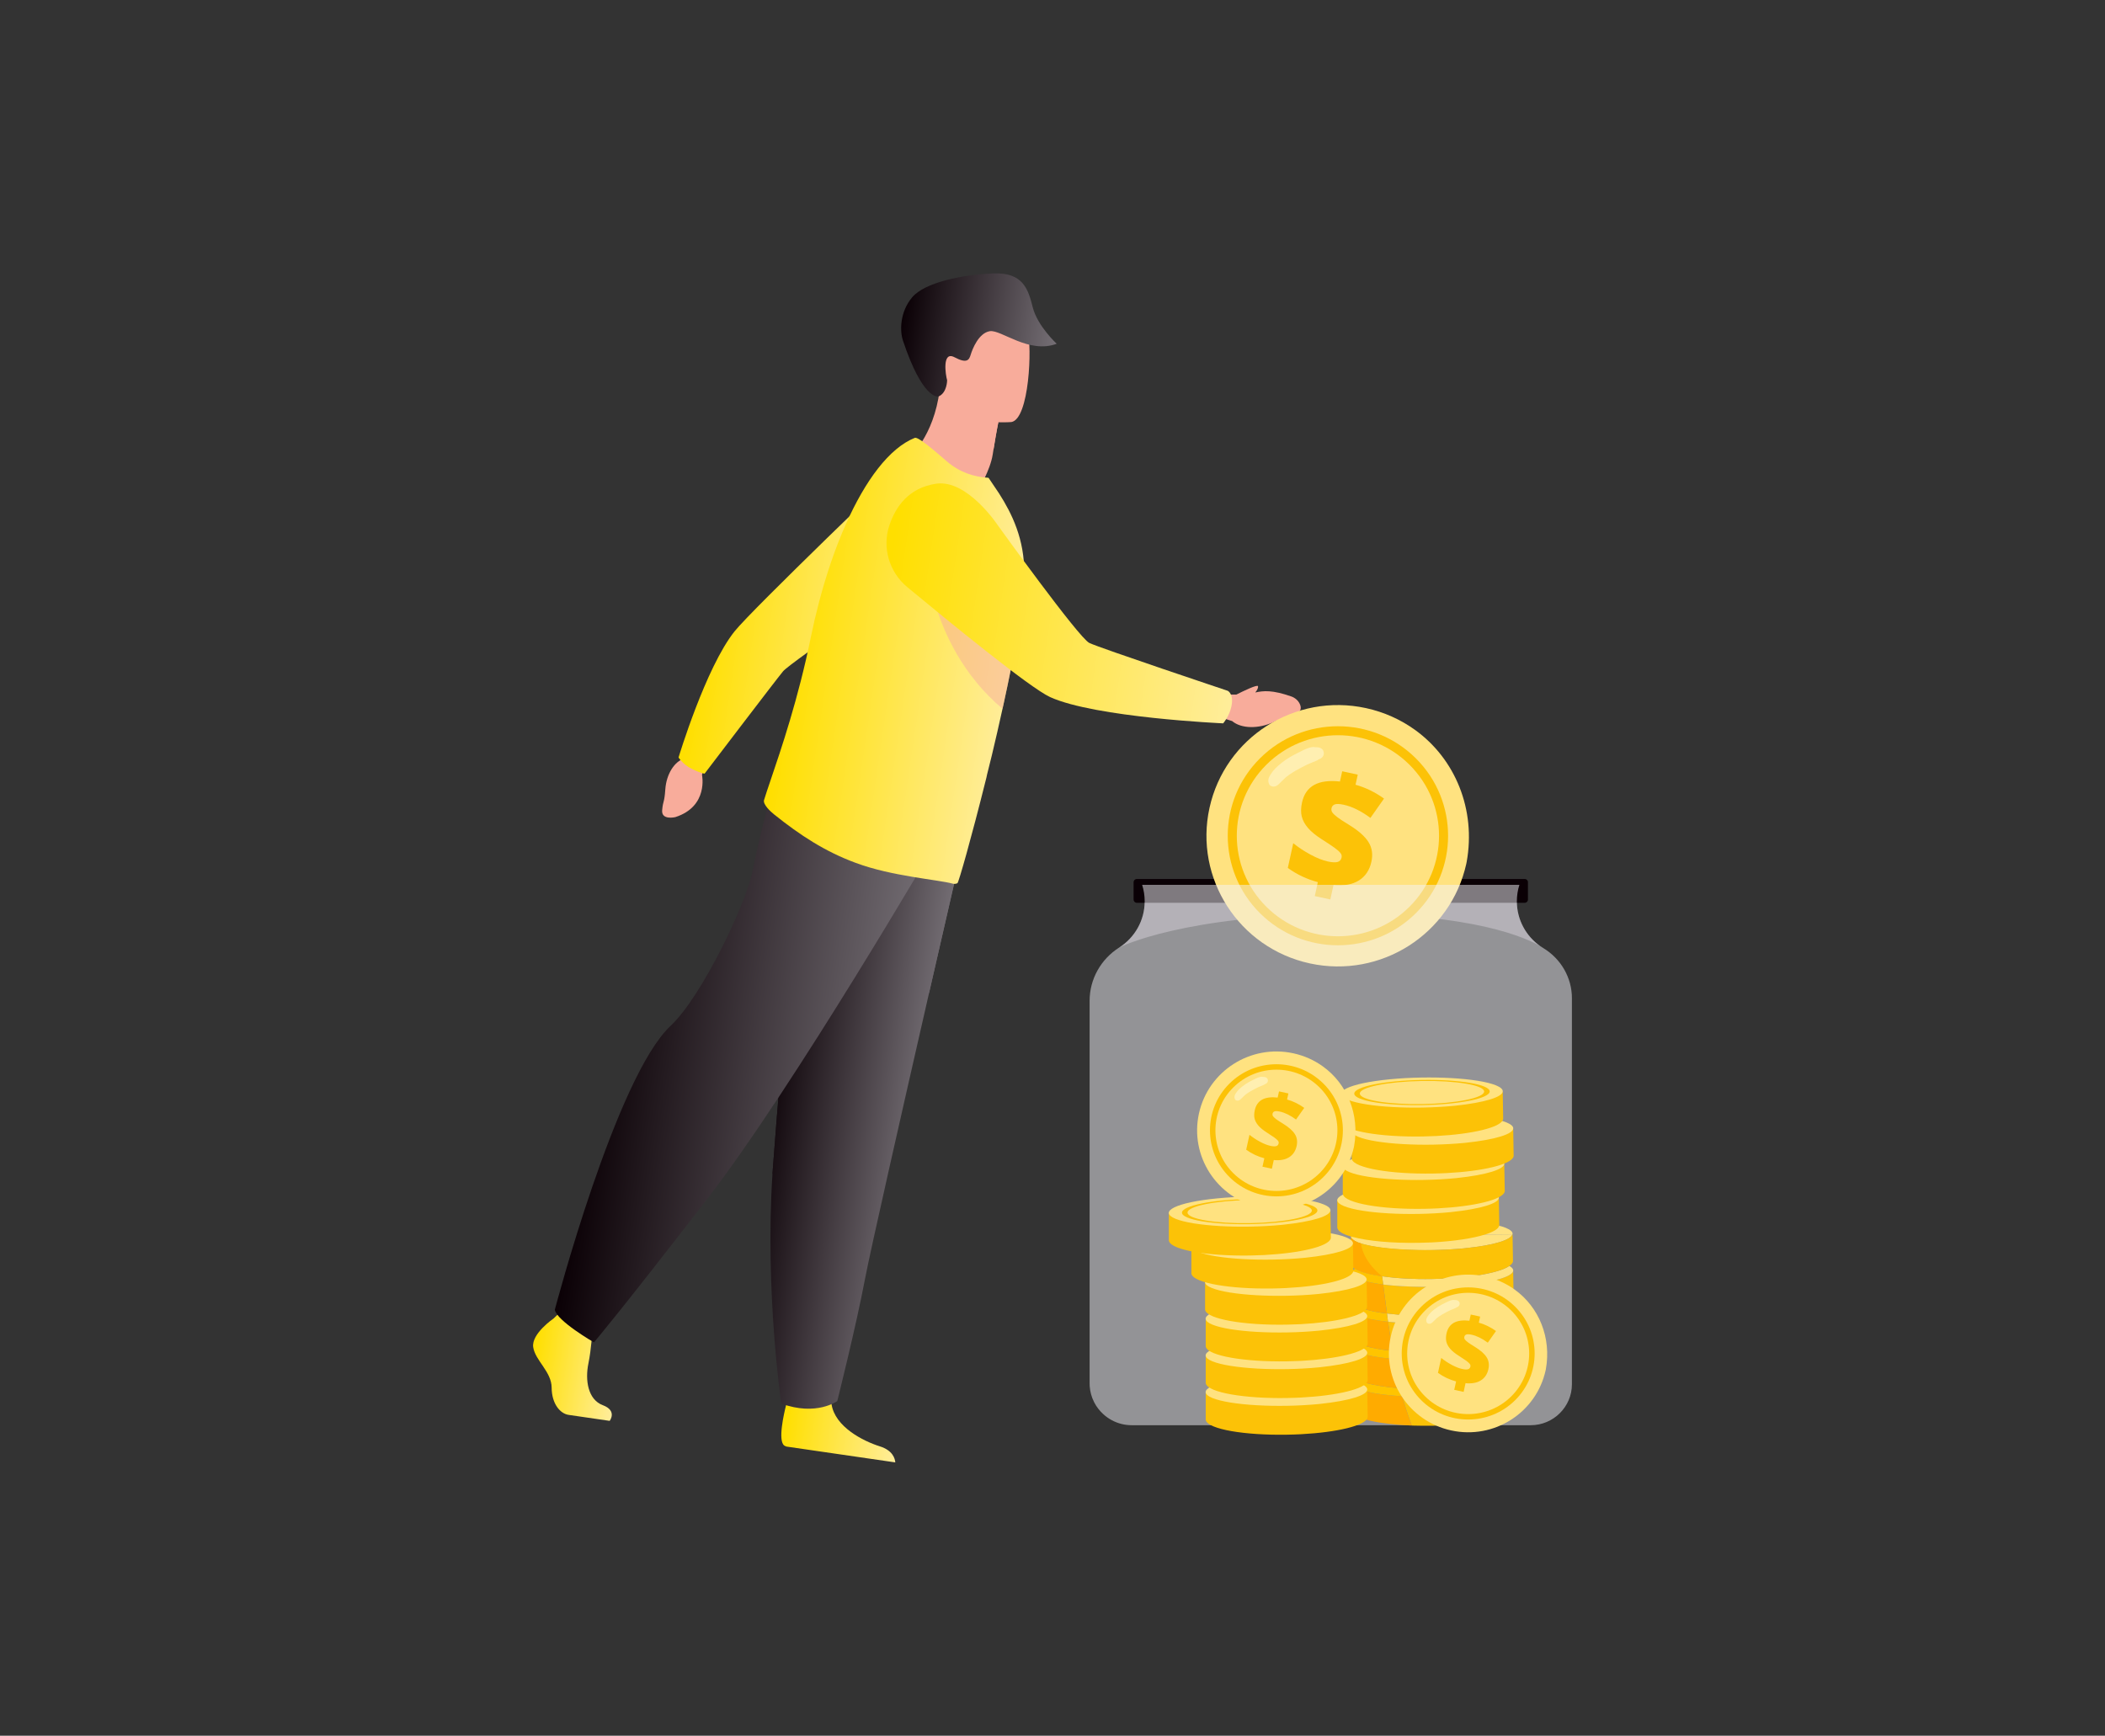 <svg width="154" height="127" viewBox="0 0 154 127" fill="none" xmlns="http://www.w3.org/2000/svg">
<rect x="0" y="0" width="154" height="127" fill="#333333" stroke="none"/>
<path d="M90.455 50.818C90.931 50.578 92.008 50.054 92.037 50.21C92.058 50.322 91.979 50.496 91.834 50.667C92.459 50.534 93.081 50.477 94.463 50.955C94.74 51.051 94.974 51.25 95.095 51.515C95.207 51.761 95.22 52.049 94.823 52.221C94.032 52.564 94.282 52.325 93.177 52.832C92.073 53.339 90.814 53.326 90.144 52.76L89.178 52.452L89.293 50.816C89.293 50.816 89.867 50.831 90.454 50.819L90.455 50.818Z" fill="#F8AC9B"/>
<path d="M66.513 33.468C66.513 33.468 68.441 36.56 71.583 35.84C71.583 35.84 72.448 34.396 72.624 33.264C72.645 33.125 72.667 32.99 72.688 32.862C72.892 31.588 73.04 30.878 73.04 30.878C73.04 30.878 73.04 30.878 73.038 30.877C72.911 30.801 68.767 28.361 68.749 28.511C68.317 31.974 66.513 33.468 66.513 33.468Z" fill="#F8AC9B"/>
<path d="M69.071 29.399C69.381 30.244 70.614 31.988 72.689 32.862C72.892 31.588 73.041 30.879 73.041 30.879C73.041 30.879 73.04 30.879 73.038 30.878C72.921 30.827 68.979 29.149 69.071 29.399V29.399Z" fill="#F8AC9B"/>
<path d="M73.983 30.88C73.983 30.88 68.856 31.318 68.631 28.139C68.406 24.96 67.593 22.875 70.857 22.462C74.121 22.048 74.844 23.216 75.178 24.26C75.513 25.302 75.311 30.685 73.983 30.881V30.88Z" fill="#F8AC9B"/>
<path d="M68.677 29.003C68.603 29.036 67.488 29.207 66.057 24.912C65.832 24.238 65.816 22.848 66.732 21.755C67.648 20.662 70.408 20.099 72.646 20.005C74.884 19.911 75.227 21.205 75.56 22.504C75.909 23.867 77.308 25.151 77.308 25.151C75.277 25.921 73.234 24.101 72.415 24.232C71.595 24.363 71.138 25.551 71.021 25.936C70.904 26.321 70.766 26.635 69.832 26.14C68.899 25.645 69.183 27.463 69.291 27.819C69.291 27.819 69.294 28.724 68.677 29.002L68.677 29.003Z" fill="url(#paint0_linear_211_864)"/>
<path d="M44.603 103.961L41.601 103.524C40.972 103.432 40.365 102.704 40.358 101.532C40.352 100.359 39.151 99.545 39.009 98.566C38.867 97.586 40.496 96.473 40.496 96.473L40.781 96.202L41.077 95.919L43.373 96.82C43.373 96.82 43.348 97.392 43.279 98.114C43.229 98.636 43.155 99.236 43.048 99.757C42.793 100.999 43.018 102.408 44.1 102.814C45.184 103.221 44.602 103.961 44.602 103.961H44.603Z" fill="url(#paint1_linear_211_864)"/>
<path d="M65.499 107L57.543 105.843C57.469 105.817 57.413 105.792 57.381 105.77C56.889 105.428 57.352 103.43 57.508 102.815C57.537 102.701 57.557 102.634 57.557 102.634C57.557 102.634 60.682 100.817 60.816 102.576C60.821 102.631 60.827 102.685 60.834 102.739V102.739C61.085 104.404 63.15 105.444 64.374 105.828C65.309 106.122 65.476 106.713 65.499 107H65.499Z" fill="url(#paint2_linear_211_864)"/>
<path d="M70.608 61.15C70.608 61.15 69.408 66.359 67.976 72.622C66.031 81.129 63.659 91.582 63.284 93.573C62.632 97.031 61.254 102.511 61.254 102.511C61.254 102.511 59.731 103.64 57.154 102.696C57.154 102.696 55.954 94.41 56.514 85.91C56.523 85.771 56.533 85.631 56.543 85.491C57.172 76.846 58.844 58.693 58.844 58.693L70.608 61.15Z" fill="url(#paint3_linear_211_864)"/>
<path d="M70.608 61.15C70.608 61.15 69.408 66.359 67.976 72.622L56.513 85.91C56.523 85.771 56.533 85.631 56.543 85.491C57.172 76.846 58.844 58.693 58.844 58.693L70.608 61.15Z" fill="url(#paint4_linear_211_864)"/>
<path d="M68.576 61.494C68.576 61.494 58.108 79.468 51.752 87.706C45.396 95.944 43.454 98.218 43.454 98.218C43.454 98.218 40.737 96.651 40.59 95.83C40.59 95.83 45.065 78.793 49.058 75.062C51.314 72.953 54.606 66.121 55.08 63.632C55.553 61.144 56.86 56.274 56.86 56.274L68.576 61.494Z" fill="url(#paint5_linear_211_864)"/>
<path d="M51.62 55.485L51.358 56.701C51.358 56.701 51.852 59 49.406 59.787C49.406 59.787 48.371 60.037 48.443 59.275C48.515 58.513 48.598 58.816 48.675 57.739C48.752 56.663 49.321 55.719 50.079 55.483L50.758 54.9L51.62 55.484V55.485Z" fill="#F8AC9B"/>
<path d="M50.597 56.249C51.405 56.643 51.55 56.602 51.55 56.602C51.55 56.602 56.775 49.733 57.294 49.111C57.812 48.488 67.287 42.01 67.287 42.01L66.312 33.75C66.312 33.75 55.026 44.586 53.744 46.19C51.624 48.84 49.642 55.423 49.642 55.423C49.642 55.423 49.963 55.94 50.598 56.249L50.597 56.249Z" fill="url(#paint6_linear_211_864)"/>
<path d="M74.454 46.24C74.184 47.868 73.819 49.689 73.416 51.534C73.391 51.643 73.367 51.752 73.343 51.862C73.091 53.004 72.831 54.149 72.563 55.262C72.455 55.709 72.345 56.149 72.235 56.582L72.219 56.641C72.192 56.804 72.145 56.98 72.103 57.14C71.063 61.306 70.133 64.581 70.044 64.621C69.937 64.671 69.823 64.687 69.705 64.656C68.611 64.355 65.247 64.122 62.611 63.137C60.384 62.32 58.539 61.119 56.624 59.582C56.37 59.378 55.799 58.852 55.898 58.536C56.002 58.188 56.171 57.687 56.385 57.058C57.129 54.87 58.411 51.106 59.321 46.615C59.492 45.779 59.684 44.956 59.894 44.151C60.441 42.052 61.114 40.081 61.881 38.355C63.307 35.148 65.055 32.788 66.924 32.037C67.167 31.944 68.265 32.886 69.272 33.757C70.202 34.56 71.256 34.899 72.321 34.96L73.096 36.112C74.026 37.569 74.965 39.466 74.93 41.964C74.928 42.148 74.921 42.344 74.908 42.551C74.851 43.562 74.687 44.828 74.454 46.239V46.24Z" fill="url(#paint7_linear_211_864)"/>
<g style="mix-blend-mode:multiply" opacity="0.5">
<path d="M74.454 46.24C74.184 47.868 73.818 49.689 73.416 51.534C73.391 51.643 73.367 51.753 73.343 51.862C67.558 46.973 67.644 39.578 67.644 39.578C70.757 40.17 73.141 41.249 74.908 42.552C74.851 43.563 74.687 44.829 74.454 46.24Z" fill="#F8AC9B"/>
</g>
<path d="M90.085 51.702C90.289 50.772 89.823 50.545 89.823 50.545C89.823 50.545 80.476 47.418 79.697 47.044C78.918 46.67 73.001 38.437 73.001 38.437C73.001 38.437 70.767 35.048 68.479 35.392C66.49 35.69 65.529 37.059 65.069 38.428C64.521 40.059 65.05 41.859 66.379 42.961C69.361 45.436 75.342 50.327 76.821 51.002C80.112 52.505 89.486 52.926 89.486 52.926C89.486 52.926 89.925 52.431 90.085 51.702Z" fill="url(#paint8_linear_211_864)"/>
<path d="M112.694 69.233C111.793 68.697 107.887 66.794 97.956 66.875C86.58 66.968 82.023 69.253 81.884 69.325C83.002 68.613 83.744 67.366 83.744 65.947C83.744 65.527 83.679 65.122 83.558 64.741H111.158C111.037 65.122 110.972 65.527 110.972 65.947C110.972 67.307 111.653 68.509 112.695 69.233H112.694Z" fill="#756F75"/>
<path d="M111.782 64.543V65.824C111.782 65.95 111.679 66.054 111.552 66.054H83.164C83.037 66.054 82.933 65.951 82.933 65.824V64.543C82.933 64.418 83.036 64.314 83.164 64.314H111.552C111.679 64.314 111.783 64.417 111.783 64.543H111.782Z" fill="#0A0005"/>
<path d="M107.276 63.19C106.143 68.347 101.017 71.617 95.829 70.491C90.641 69.365 87.353 64.268 88.486 59.111C89.618 53.953 94.745 50.684 99.932 51.81C101.26 52.098 102.463 52.647 103.5 53.389C106.481 55.524 107.991 59.253 107.3 63.066C107.292 63.106 107.284 63.15 107.275 63.19H107.276Z" fill="#FFE280"/>
<path d="M103.58 66.817C106.728 63.687 106.728 58.614 103.58 55.484C100.432 52.355 95.329 52.355 92.181 55.484C89.034 58.614 89.034 63.687 92.181 66.817C95.329 69.946 100.432 69.946 103.58 66.817Z" fill="#FCC207"/>
<path d="M103.112 66.351C106.001 63.479 106.001 58.822 103.112 55.95C100.223 53.077 95.539 53.077 92.65 55.95C89.761 58.822 89.761 63.479 92.65 66.351C95.539 69.223 100.223 69.223 103.112 66.351Z" fill="#FFE280"/>
<path d="M100.121 61.618C99.865 61.201 99.383 60.775 98.677 60.342C98.327 60.131 98.058 59.954 97.867 59.812C97.678 59.671 97.547 59.55 97.479 59.454C97.41 59.357 97.388 59.249 97.414 59.129C97.445 58.99 97.526 58.9 97.661 58.852C97.795 58.808 98.008 58.817 98.302 58.881C98.918 59.014 99.569 59.335 100.259 59.844L101.254 58.43C100.584 57.952 99.888 57.616 99.17 57.418L99.332 56.68L98.195 56.433L98.03 57.181C97.237 57.093 96.609 57.176 96.147 57.429C95.685 57.685 95.387 58.111 95.255 58.713C95.169 59.106 95.163 59.448 95.234 59.74C95.308 60.033 95.463 60.315 95.7 60.59C95.94 60.864 96.273 61.137 96.701 61.409C97.081 61.65 97.38 61.847 97.602 62.006C97.822 62.164 97.973 62.297 98.059 62.403C98.147 62.509 98.176 62.621 98.149 62.742C98.111 62.916 98.012 63.027 97.851 63.07C97.691 63.112 97.454 63.1 97.143 63.033C96.765 62.951 96.343 62.782 95.878 62.531C95.41 62.279 94.989 62 94.613 61.695L94.215 63.505C94.886 63.989 95.62 64.333 96.412 64.544L96.189 65.564L97.326 65.811L97.557 64.758C98.325 64.83 98.944 64.717 99.418 64.419C99.892 64.121 100.196 63.667 100.33 63.055C100.449 62.513 100.38 62.034 100.121 61.619L100.121 61.618Z" fill="#FCC207"/>
<path d="M96.843 55.035C96.799 54.803 96.613 54.696 96.391 54.678C96.342 54.674 96.293 54.675 96.244 54.67C96.376 54.684 96.021 54.655 96.099 54.651C95.979 54.658 95.841 54.691 95.725 54.728C95.52 54.795 95.32 54.903 95.127 54.997C94.807 55.154 94.485 55.317 94.186 55.512C93.876 55.716 93.577 55.95 93.314 56.213C93.169 56.359 93.046 56.518 92.937 56.692C92.794 56.923 92.732 57.138 92.856 57.392C92.91 57.504 93.056 57.554 93.171 57.553C93.407 57.55 93.55 57.383 93.701 57.228C93.815 57.112 93.933 56.998 94.053 56.89C94.059 56.886 94.093 56.856 94.109 56.842C94.127 56.827 94.155 56.806 94.16 56.802C94.225 56.752 94.291 56.703 94.359 56.657C94.495 56.562 94.636 56.476 94.781 56.392C95.061 56.231 95.346 56.081 95.638 55.941C95.65 55.935 95.751 55.889 95.788 55.873C95.879 55.833 95.971 55.8 96.062 55.763C96.138 55.733 96.213 55.699 96.288 55.667C96.351 55.649 96.405 55.617 96.451 55.574C96.488 55.56 96.538 55.534 96.549 55.529C96.755 55.454 96.883 55.253 96.842 55.035L96.843 55.035Z" fill="#FFEFB1"/>
<path opacity="0.5" d="M115 73.047V101.284C115 102.931 113.645 104.279 111.988 104.279H82.793C82.54 104.279 82.294 104.248 82.058 104.19C81.552 104.065 81.094 103.816 80.721 103.476C80.453 103.234 80.229 102.945 80.061 102.625C80.052 102.607 80.043 102.59 80.035 102.572C79.86 102.223 79.751 101.837 79.722 101.429C79.717 101.359 79.715 101.289 79.715 101.218V73.227C79.715 71.643 80.538 70.179 81.881 69.326C81.881 69.326 81.882 69.326 81.884 69.324C83.002 68.613 83.744 67.365 83.744 65.947C83.744 65.526 83.679 65.121 83.558 64.74H111.158C111.037 65.122 110.972 65.526 110.972 65.947C110.972 67.307 111.653 68.509 112.695 69.233C112.695 69.233 112.695 69.233 112.696 69.233C112.766 69.281 112.837 69.327 112.909 69.371C114.202 70.154 115.001 71.54 115.001 73.046L115 73.047Z" fill="#F5F5FA"/>
<path d="M110.702 101.049C110.611 101.454 109.333 101.852 107.227 102.064C107.201 102.07 107.182 102.07 107.156 102.07C105.645 102.218 104.01 102.243 102.59 102.16C102.751 102.757 102.939 103.348 103.152 103.932C103.197 104.054 103.242 104.183 103.287 104.305C103.778 104.318 104.295 104.324 104.831 104.318C105.173 104.311 105.509 104.299 105.838 104.285C108.506 104.144 110.546 103.646 110.721 103.078C110.727 103.059 110.734 103.04 110.734 103.021L110.702 101.049V101.049Z" fill="#FCC207"/>
<path d="M110.45 100.696C110.25 100.831 109.959 100.953 109.584 101.062C108.699 101.325 107.369 101.518 105.838 101.601C105.509 101.614 105.173 101.627 104.83 101.633C103.978 101.646 103.17 101.627 102.441 101.575C102.486 101.774 102.538 101.967 102.589 102.16C104.01 102.243 105.644 102.218 107.155 102.07C107.181 102.07 107.2 102.07 107.226 102.064C109.332 101.852 110.611 101.453 110.701 101.049C110.708 101.036 110.708 101.017 110.708 101.004C110.701 100.895 110.624 100.792 110.449 100.695L110.45 100.696Z" fill="#FFE280"/>
<path d="M110.702 98.365C110.611 98.776 109.333 99.168 107.227 99.38C107.201 99.386 107.182 99.386 107.156 99.386C105.418 99.559 103.519 99.559 101.976 99.431C102.021 99.675 102.066 99.926 102.118 100.17C102.183 100.491 102.259 100.811 102.331 101.127C102.366 101.28 102.402 101.428 102.441 101.576C103.17 101.627 103.978 101.647 104.831 101.634C105.173 101.627 105.509 101.615 105.838 101.602C107.369 101.518 108.699 101.325 109.584 101.062C109.959 100.953 110.249 100.831 110.45 100.696C110.598 100.6 110.695 100.497 110.721 100.395C110.728 100.375 110.734 100.356 110.734 100.337L110.702 98.365V98.365Z" fill="#FCC207"/>
<path d="M110.45 98.011C110.25 98.147 109.959 98.269 109.584 98.377C108.699 98.641 107.369 98.833 105.838 98.917C105.509 98.93 105.173 98.942 104.83 98.949C103.752 98.968 102.738 98.923 101.866 98.84C101.905 99.039 101.937 99.232 101.975 99.431C103.519 99.559 105.418 99.559 107.155 99.386C107.181 99.386 107.2 99.386 107.226 99.379C109.332 99.167 110.611 98.776 110.701 98.365C110.708 98.351 110.708 98.332 110.708 98.319C110.701 98.21 110.624 98.107 110.449 98.011L110.45 98.011Z" fill="#FFE280"/>
<path d="M110.702 95.681C110.611 96.091 109.333 96.484 107.227 96.695C107.201 96.702 107.182 96.702 107.156 96.702C105.257 96.888 103.158 96.875 101.55 96.709C101.589 96.985 101.847 98.712 101.866 98.841C102.738 98.924 103.752 98.969 104.831 98.95C105.173 98.943 105.509 98.93 105.839 98.917C107.369 98.834 108.7 98.641 109.585 98.378C109.959 98.269 110.25 98.147 110.45 98.012C110.599 97.916 110.696 97.813 110.721 97.71C110.728 97.691 110.735 97.672 110.735 97.653L110.702 95.681L110.702 95.681Z" fill="#FCC207"/>
<path d="M110.45 95.328C110.25 95.462 109.959 95.584 109.584 95.694C108.699 95.957 107.369 96.15 105.838 96.233C105.509 96.246 105.173 96.258 104.831 96.265C103.584 96.284 102.428 96.226 101.472 96.104C101.491 96.304 101.517 96.509 101.549 96.708C103.157 96.875 105.257 96.888 107.155 96.701C107.181 96.701 107.2 96.701 107.227 96.695C109.332 96.483 110.611 96.091 110.701 95.68C110.708 95.667 110.708 95.648 110.708 95.635C110.701 95.526 110.624 95.423 110.449 95.327L110.45 95.328Z" fill="#FFE280"/>
<path d="M110.702 92.997C110.611 93.408 109.333 93.8 107.227 94.012C107.201 94.018 107.181 94.018 107.156 94.018C105.115 94.217 102.848 94.191 101.194 93.986C101.233 94.288 101.453 95.99 101.472 96.105C102.428 96.227 103.584 96.285 104.83 96.266C105.173 96.259 105.509 96.246 105.838 96.234C107.369 96.15 108.699 95.957 109.584 95.694C109.959 95.585 110.249 95.463 110.45 95.328C110.598 95.232 110.695 95.129 110.721 95.026C110.727 95.007 110.734 94.988 110.734 94.969L110.702 92.997V92.997Z" fill="#FCC207"/>
<path d="M110.424 92.624C110.23 92.765 109.926 92.894 109.533 93.009C108.654 93.272 107.323 93.465 105.793 93.549C105.464 93.562 105.128 93.574 104.786 93.581C103.397 93.606 102.124 93.53 101.117 93.382C101.143 93.581 101.168 93.78 101.194 93.986C102.848 94.191 105.114 94.216 107.156 94.018C107.182 94.018 107.201 94.018 107.227 94.011C109.333 93.799 110.611 93.408 110.702 92.996C110.708 92.983 110.708 92.964 110.708 92.951C110.702 92.842 110.611 92.733 110.424 92.624V92.624Z" fill="#FFE280"/>
<path d="M98.837 90.422V90.467C98.837 90.452 98.843 90.437 98.846 90.422H98.837Z" fill="#FCC207"/>
<path d="M108.635 90.332L110.644 90.312C110.647 90.298 110.66 90.284 110.66 90.269C110.658 90.124 110.5 89.978 110.166 89.841C108.861 89.306 105.376 89.108 102.384 89.399C100.236 89.608 98.932 90.013 98.846 90.422L108.635 90.332L108.635 90.332Z" fill="#FFE280"/>
<path d="M98.837 90.483V90.465C98.837 90.471 98.837 90.477 98.837 90.483Z" fill="#FFE280"/>
<path d="M99.328 90.895C100.633 91.43 104.118 91.628 107.11 91.337C107.133 91.335 107.158 91.332 107.181 91.33C109.29 91.119 110.562 90.718 110.644 90.313L98.846 90.422C98.843 90.436 98.837 90.451 98.837 90.465V90.483C98.85 90.623 99.007 90.763 99.328 90.895Z" fill="#FFE280"/>
<path d="M102.59 102.16C101.201 102.077 100.019 101.897 99.373 101.633C99.037 101.492 98.882 101.351 98.882 101.203V103.219C98.882 103.238 98.888 103.258 98.901 103.277C99.069 103.804 100.877 104.208 103.287 104.304C103.242 104.182 103.196 104.054 103.151 103.932C102.938 103.347 102.751 102.757 102.589 102.16H102.59Z" fill="#FFAB00"/>
<path d="M98.882 101.158V101.204C98.882 101.191 98.882 101.171 98.889 101.158H98.882Z" fill="#FFAB00"/>
<path d="M102.441 101.576C101.362 101.492 100.445 101.345 99.819 101.152C99.534 101.068 99.309 100.972 99.154 100.863C98.999 100.959 98.908 101.062 98.889 101.158C98.882 101.171 98.882 101.19 98.882 101.203C98.882 101.351 99.037 101.492 99.373 101.633C100.019 101.896 101.201 102.076 102.59 102.16C102.539 101.967 102.487 101.775 102.442 101.576H102.441Z" fill="#FFC400"/>
<path d="M98.882 98.474V98.52C98.882 98.507 98.882 98.487 98.889 98.474H98.882Z" fill="#FFAB00"/>
<path d="M102.331 101.126C102.259 100.81 102.183 100.49 102.118 100.17C102.067 99.925 102.021 99.675 101.976 99.431C100.853 99.335 99.922 99.174 99.373 98.949C99.037 98.808 98.882 98.667 98.882 98.519V100.536C98.882 100.555 98.889 100.574 98.902 100.593C98.934 100.69 99.018 100.786 99.154 100.863C99.309 100.972 99.534 101.068 99.819 101.152C100.446 101.344 101.362 101.492 102.441 101.575C102.402 101.428 102.366 101.28 102.331 101.126Z" fill="#FFAB00"/>
<path d="M101.866 98.84C101.04 98.757 100.335 98.628 99.819 98.468C99.534 98.384 99.309 98.288 99.154 98.179C98.999 98.275 98.908 98.378 98.889 98.474C98.882 98.487 98.882 98.506 98.882 98.519C98.882 98.667 99.037 98.808 99.373 98.95C99.922 99.174 100.853 99.335 101.976 99.431C101.938 99.232 101.905 99.039 101.867 98.84H101.866Z" fill="#FFC400"/>
<path d="M98.882 95.79V95.837C98.882 95.823 98.882 95.803 98.889 95.79H98.882Z" fill="#FFAB00"/>
<path d="M101.808 98.448C101.757 98.147 101.589 96.984 101.55 96.708C100.619 96.612 99.851 96.457 99.373 96.265C99.037 96.124 98.882 95.982 98.882 95.835V97.851C98.882 97.87 98.888 97.89 98.901 97.909C98.933 98.005 99.017 98.102 99.153 98.179C99.308 98.288 99.534 98.384 99.818 98.467C100.335 98.628 101.039 98.756 101.866 98.84C101.847 98.711 101.827 98.583 101.808 98.448H101.808Z" fill="#FFAB00"/>
<path d="M101.472 96.105C100.814 96.028 100.252 95.918 99.819 95.784C99.534 95.7 99.309 95.604 99.154 95.495C98.999 95.591 98.908 95.694 98.889 95.79C98.882 95.803 98.882 95.822 98.882 95.835C98.882 95.983 99.037 96.124 99.373 96.266C99.851 96.458 100.62 96.613 101.55 96.709C101.518 96.51 101.492 96.304 101.473 96.105L101.472 96.105Z" fill="#FFC400"/>
<path d="M98.882 93.106V93.152C98.882 93.139 98.882 93.119 98.889 93.106H98.882Z" fill="#FFAB00"/>
<path d="M101.42 95.764C101.388 95.475 101.233 94.287 101.194 93.985C100.425 93.889 99.786 93.748 99.373 93.581C99.037 93.44 98.882 93.298 98.882 93.15V95.167C98.882 95.186 98.888 95.206 98.901 95.225C98.933 95.321 99.017 95.418 99.153 95.494C99.308 95.603 99.534 95.7 99.818 95.783C100.251 95.918 100.813 96.027 101.472 96.104C101.453 95.988 101.44 95.879 101.42 95.763V95.764Z" fill="#FFAB00"/>
<path d="M101.117 93.382C100.587 93.305 100.135 93.215 99.773 93.099C99.502 93.016 99.282 92.926 99.127 92.83C98.986 92.919 98.908 93.016 98.888 93.106C98.882 93.119 98.882 93.138 98.882 93.151C98.882 93.299 99.037 93.44 99.373 93.581C99.786 93.748 100.425 93.889 101.194 93.986C101.168 93.781 101.143 93.581 101.117 93.382V93.382Z" fill="#FFC400"/>
<path d="M110.689 92.29C110.689 92.303 110.683 92.329 110.676 92.342C110.644 92.438 110.557 92.531 110.424 92.624C110.227 92.761 109.927 92.894 109.533 93.009C108.654 93.272 107.323 93.465 105.793 93.549C105.464 93.562 105.128 93.574 104.786 93.581C103.397 93.606 102.124 93.53 101.117 93.382C100.587 93.305 100.135 93.215 99.773 93.099C99.502 93.016 99.282 92.926 99.127 92.83C98.979 92.74 98.889 92.643 98.856 92.541C98.843 92.522 98.837 92.502 98.837 92.49V90.486C98.85 90.621 99.005 90.762 99.328 90.897C99.399 90.929 99.484 90.953 99.573 90.98C101.035 91.423 104.289 91.609 107.111 91.34C107.137 91.333 107.156 91.333 107.182 91.327C109.288 91.121 110.56 90.717 110.644 90.312H110.657L110.689 92.29V92.29Z" fill="#FCC207"/>
<path d="M101.117 93.382C100.587 93.305 100.135 93.215 99.773 93.099C99.502 93.016 99.282 92.926 99.127 92.829C98.979 92.74 98.889 92.643 98.856 92.541C98.843 92.522 98.837 92.502 98.837 92.49V90.486C98.85 90.621 99.005 90.762 99.328 90.897C99.399 90.929 99.483 90.955 99.573 90.98C99.735 92.374 101.117 93.382 101.117 93.382Z" fill="#FFAB00"/>
<path d="M109.688 89.638C109.688 89.651 109.681 89.67 109.675 89.683V89.696C109.61 89.927 109.235 90.145 108.635 90.331C107.75 90.607 106.381 90.819 104.792 90.903C104.462 90.916 104.126 90.928 103.784 90.935C101.814 90.967 100.07 90.8 98.985 90.511C98.933 90.504 98.882 90.492 98.837 90.472C98.275 90.312 97.926 90.113 97.855 89.894C97.848 89.888 97.842 89.875 97.848 89.869C97.835 89.856 97.835 89.85 97.835 89.837V87.775L109.655 87.666L109.687 89.638H109.688Z" fill="#FCC207"/>
<path d="M106.108 88.69C103.117 88.981 99.632 88.783 98.327 88.248C97.022 87.713 98.391 87.043 101.382 86.752C104.374 86.461 107.859 86.659 109.164 87.194C109.498 87.331 109.656 87.477 109.658 87.622C109.662 88.042 108.362 88.452 106.179 88.682C106.156 88.685 106.131 88.687 106.108 88.69H106.108Z" fill="#FFE280"/>
<path d="M110.053 85.179L110.087 87.153C110.087 87.171 110.082 87.192 110.074 87.21C109.909 87.78 107.859 88.273 105.189 88.413C104.861 88.429 104.526 88.441 104.182 88.446C101.038 88.499 98.457 88.04 98.251 87.409C98.243 87.39 98.236 87.37 98.236 87.352V85.29L110.053 85.179Z" fill="#FCC207"/>
<path d="M106.507 86.203C103.515 86.494 100.03 86.296 98.725 85.761C97.421 85.226 98.789 84.556 101.781 84.265C104.772 83.974 108.258 84.172 109.562 84.707C109.896 84.844 110.054 84.99 110.056 85.135C110.06 85.555 108.76 85.965 106.577 86.195C106.554 86.198 106.53 86.201 106.506 86.203H106.507Z" fill="#FFE280"/>
<path d="M110.705 82.598L110.738 84.573C110.738 84.591 110.733 84.611 110.725 84.63C110.56 85.199 108.511 85.693 105.84 85.832C105.513 85.848 105.177 85.86 104.833 85.865C101.689 85.918 99.108 85.46 98.902 84.828C98.894 84.81 98.887 84.79 98.887 84.772V82.709L110.705 82.598Z" fill="#FCC207"/>
<path d="M107.158 83.622C104.166 83.913 100.681 83.715 99.376 83.18C98.072 82.645 99.44 81.975 102.432 81.684C105.424 81.393 108.909 81.591 110.213 82.126C110.547 82.263 110.706 82.409 110.707 82.555C110.712 82.974 109.411 83.384 107.228 83.614C107.205 83.617 107.181 83.62 107.157 83.622H107.158Z" fill="#FFE280"/>
<path d="M109.938 79.885L109.971 81.86C109.971 81.878 109.966 81.899 109.958 81.917C109.793 82.487 107.744 82.98 105.073 83.12C104.746 83.136 104.41 83.147 104.066 83.153C100.922 83.206 98.341 82.747 98.135 82.115C98.127 82.097 98.12 82.077 98.12 82.059V79.996L109.938 79.885Z" fill="#FCC207"/>
<path d="M106.391 80.909C103.399 81.2 99.914 81.002 98.609 80.467C97.305 79.932 98.673 79.263 101.665 78.971C104.657 78.68 108.142 78.878 109.446 79.413C109.78 79.55 109.939 79.696 109.941 79.842C109.945 80.261 108.644 80.671 106.462 80.902C106.439 80.904 106.414 80.907 106.39 80.909L106.391 80.909Z" fill="#FFE280"/>
<path d="M104.046 80.859C106.783 80.812 108.994 80.363 108.985 79.855C108.977 79.346 106.751 78.971 104.015 79.017C101.278 79.064 99.067 79.513 99.076 80.021C99.084 80.53 101.31 80.905 104.046 80.859Z" fill="#FCC207"/>
<path d="M104.045 80.783C106.556 80.741 108.586 80.328 108.578 79.862C108.57 79.395 106.528 79.051 104.016 79.093C101.504 79.135 99.475 79.548 99.483 80.015C99.491 80.481 101.533 80.825 104.045 80.783Z" fill="#FFE280"/>
<path d="M100.026 101.706L100.06 103.68C100.06 103.699 100.054 103.719 100.047 103.737C99.882 104.307 97.832 104.8 95.162 104.94C94.834 104.956 94.499 104.968 94.155 104.973C91.011 105.026 88.43 104.568 88.224 103.936C88.216 103.917 88.209 103.897 88.209 103.879V101.817L100.026 101.706Z" fill="#FCC207"/>
<path d="M96.48 102.73C93.488 103.021 90.003 102.823 88.698 102.288C87.393 101.753 88.762 101.083 91.754 100.792C94.745 100.501 98.23 100.699 99.535 101.234C99.869 101.371 100.027 101.517 100.029 101.663C100.033 102.082 98.733 102.492 96.55 102.723C96.527 102.725 96.502 102.728 96.479 102.73H96.48Z" fill="#FFE280"/>
<path d="M100.026 99.022L100.06 100.997C100.06 101.015 100.054 101.035 100.047 101.053C99.882 101.623 97.832 102.117 95.162 102.256C94.834 102.272 94.499 102.284 94.155 102.289C91.011 102.342 88.43 101.884 88.224 101.252C88.216 101.234 88.209 101.214 88.209 101.195V99.133L100.026 99.022Z" fill="#FCC207"/>
<path d="M96.48 100.046C93.488 100.337 90.003 100.139 88.698 99.604C87.393 99.069 88.762 98.399 91.754 98.108C94.745 97.817 98.23 98.015 99.535 98.55C99.869 98.687 100.027 98.833 100.029 98.979C100.033 99.398 98.733 99.808 96.55 100.039C96.527 100.041 96.502 100.044 96.479 100.046H96.48Z" fill="#FFE280"/>
<path d="M100.026 96.338L100.06 98.313C100.06 98.331 100.054 98.351 100.047 98.37C99.882 98.939 97.832 99.433 95.162 99.573C94.834 99.588 94.499 99.6 94.155 99.606C91.011 99.658 88.43 99.2 88.224 98.568C88.216 98.55 88.209 98.53 88.209 98.512V96.449L100.026 96.338Z" fill="#FCC207"/>
<path d="M96.48 97.362C93.488 97.653 90.003 97.456 88.698 96.92C87.393 96.385 88.762 95.716 91.754 95.424C94.745 95.133 98.23 95.331 99.535 95.867C99.869 96.003 100.027 96.149 100.029 96.295C100.033 96.715 98.733 97.124 96.55 97.355C96.527 97.357 96.502 97.36 96.479 97.362H96.48Z" fill="#FFE280"/>
<path d="M99.981 93.654L100.015 95.629C100.015 95.647 100.009 95.668 100.001 95.686C99.836 96.255 97.787 96.749 95.116 96.889C94.789 96.905 94.453 96.916 94.109 96.922C90.965 96.975 88.385 96.516 88.178 95.884C88.17 95.866 88.163 95.846 88.163 95.828V93.765L99.981 93.654Z" fill="#FCC207"/>
<path d="M96.433 94.679C93.442 94.97 89.957 94.772 88.652 94.237C87.347 93.702 88.716 93.032 91.707 92.741C94.699 92.45 98.184 92.648 99.489 93.183C99.823 93.32 99.981 93.466 99.983 93.611C99.987 94.031 98.687 94.441 96.504 94.671C96.481 94.674 96.456 94.676 96.433 94.679H96.433Z" fill="#FFE280"/>
<path d="M98.979 91.008L99.013 92.983C99.013 93.001 99.007 93.021 98.999 93.04C98.834 93.609 96.785 94.103 94.114 94.242C93.787 94.258 93.451 94.27 93.107 94.275C89.963 94.328 87.383 93.87 87.177 93.238C87.168 93.22 87.161 93.2 87.161 93.181V91.119L98.979 91.008Z" fill="#FCC207"/>
<path d="M95.432 92.032C92.44 92.323 88.955 92.125 87.65 91.59C86.346 91.055 87.714 90.385 90.706 90.094C93.698 89.803 97.183 90.001 98.487 90.536C98.822 90.673 98.98 90.819 98.982 90.965C98.986 91.385 97.686 91.794 95.503 92.025C95.48 92.027 95.455 92.03 95.431 92.032H95.432Z" fill="#FFE280"/>
<path d="M97.332 88.595L97.366 90.57C97.366 90.588 97.361 90.609 97.353 90.627C97.188 91.196 95.138 91.69 92.468 91.829C92.14 91.845 91.805 91.857 91.461 91.863C88.317 91.915 85.736 91.457 85.53 90.825C85.522 90.807 85.514 90.787 85.514 90.769V88.706L97.332 88.595Z" fill="#FCC207"/>
<path d="M93.785 89.619C90.794 89.91 87.309 89.713 86.004 89.177C84.7 88.642 86.068 87.973 89.06 87.682C92.051 87.391 95.537 87.588 96.841 88.124C97.175 88.26 97.333 88.406 97.335 88.552C97.339 88.972 96.039 89.381 93.856 89.612C93.833 89.614 93.808 89.617 93.785 89.619L93.785 89.619Z" fill="#FFE280"/>
<path d="M91.441 89.569C94.177 89.523 96.389 89.074 96.38 88.565C96.371 88.057 94.146 87.682 91.41 87.728C88.673 87.774 86.462 88.224 86.471 88.732C86.479 89.24 88.704 89.615 91.441 89.569Z" fill="#FCC207"/>
<path d="M91.44 89.494C93.951 89.451 95.981 89.039 95.973 88.572C95.965 88.105 93.923 87.761 91.411 87.803C88.899 87.846 86.87 88.258 86.878 88.725C86.885 89.192 88.928 89.536 91.44 89.494Z" fill="#FFE280"/>
<path d="M99.049 83.933C98.366 87.044 95.274 89.016 92.144 88.337C89.015 87.657 87.031 84.583 87.714 81.472C88.398 78.36 91.49 76.388 94.619 77.067C95.42 77.241 96.146 77.572 96.771 78.02C98.57 79.308 99.481 81.558 99.064 83.858C99.06 83.883 99.054 83.908 99.049 83.933L99.049 83.933Z" fill="#FFE280"/>
<path d="M96.82 86.12C98.719 84.232 98.719 81.171 96.82 79.284C94.921 77.396 91.843 77.396 89.944 79.284C88.045 81.171 88.045 84.232 89.944 86.12C91.843 88.008 94.921 88.008 96.82 86.12Z" fill="#FCC207"/>
<path d="M96.537 85.839C98.28 84.106 98.28 81.297 96.537 79.565C94.795 77.832 91.969 77.832 90.226 79.565C88.484 81.297 88.484 84.106 90.226 85.839C91.969 87.572 94.795 87.572 96.537 85.839Z" fill="#FFE280"/>
<path d="M94.733 82.984C94.579 82.733 94.288 82.475 93.862 82.214C93.651 82.087 93.489 81.98 93.373 81.895C93.259 81.809 93.181 81.737 93.139 81.678C93.097 81.62 93.084 81.555 93.101 81.482C93.119 81.399 93.168 81.344 93.249 81.315C93.33 81.288 93.459 81.294 93.636 81.332C94.008 81.413 94.401 81.607 94.817 81.913L95.417 81.06C95.013 80.772 94.593 80.569 94.16 80.45L94.258 80.004L93.572 79.855L93.472 80.306C92.994 80.253 92.615 80.303 92.336 80.457C92.058 80.611 91.878 80.868 91.798 81.231C91.746 81.468 91.742 81.674 91.785 81.85C91.83 82.027 91.924 82.197 92.066 82.364C92.211 82.528 92.412 82.693 92.67 82.858C92.899 83.003 93.08 83.122 93.214 83.218C93.347 83.313 93.438 83.394 93.49 83.457C93.542 83.522 93.56 83.589 93.544 83.662C93.521 83.767 93.461 83.833 93.364 83.86C93.267 83.885 93.125 83.879 92.937 83.838C92.71 83.788 92.455 83.687 92.174 83.535C91.892 83.383 91.638 83.214 91.411 83.03L91.171 84.122C91.576 84.414 92.019 84.621 92.497 84.749L92.362 85.364L93.048 85.513L93.188 84.878C93.651 84.922 94.024 84.853 94.31 84.673C94.596 84.493 94.779 84.219 94.861 83.85C94.932 83.524 94.89 83.234 94.734 82.984L94.733 82.984Z" fill="#FCC207"/>
<path d="M92.756 79.013C92.73 78.874 92.617 78.808 92.483 78.798C92.454 78.795 92.424 78.796 92.395 78.793C92.474 78.801 92.26 78.784 92.307 78.781C92.234 78.785 92.152 78.805 92.082 78.828C91.958 78.869 91.837 78.933 91.721 78.99C91.528 79.085 91.333 79.183 91.153 79.301C90.966 79.424 90.786 79.565 90.627 79.724C90.54 79.812 90.465 79.908 90.4 80.013C90.313 80.152 90.276 80.282 90.35 80.435C90.383 80.503 90.471 80.533 90.541 80.532C90.683 80.53 90.769 80.429 90.861 80.336C90.929 80.266 91 80.198 91.073 80.132C91.077 80.129 91.097 80.112 91.107 80.103C91.118 80.094 91.135 80.082 91.138 80.079C91.177 80.049 91.217 80.02 91.257 79.992C91.34 79.935 91.425 79.882 91.512 79.832C91.681 79.735 91.853 79.645 92.029 79.56C92.036 79.556 92.097 79.529 92.119 79.519C92.174 79.495 92.229 79.475 92.285 79.453C92.331 79.435 92.376 79.415 92.421 79.395C92.459 79.384 92.491 79.365 92.519 79.339C92.541 79.331 92.572 79.315 92.578 79.312C92.703 79.266 92.78 79.145 92.755 79.014L92.756 79.013Z" fill="#FFEFB1"/>
<path d="M113.078 100.259C112.395 103.371 109.303 105.343 106.173 104.663C103.043 103.984 101.06 100.909 101.743 97.798C102.427 94.687 105.519 92.715 108.648 93.394C109.449 93.568 110.175 93.899 110.8 94.347C112.598 95.635 113.509 97.885 113.093 100.185C113.088 100.209 113.083 100.235 113.078 100.26L113.078 100.259Z" fill="#FFE280"/>
<path d="M110.849 102.447C112.748 100.559 112.748 97.499 110.849 95.611C108.95 93.723 105.871 93.723 103.973 95.611C102.074 97.499 102.074 100.559 103.973 102.447C105.871 104.335 108.95 104.335 110.849 102.447Z" fill="#FCC207"/>
<path d="M110.566 102.166C112.309 100.434 112.309 97.624 110.566 95.892C108.823 94.159 105.998 94.159 104.255 95.892C102.512 97.624 102.512 100.434 104.255 102.166C105.998 103.899 108.823 103.899 110.566 102.166Z" fill="#FFE280"/>
<path d="M108.762 99.311C108.608 99.06 108.317 98.802 107.891 98.541C107.68 98.414 107.518 98.307 107.403 98.222C107.288 98.136 107.21 98.064 107.168 98.005C107.127 97.947 107.114 97.882 107.13 97.809C107.148 97.725 107.197 97.671 107.278 97.642C107.36 97.615 107.488 97.621 107.665 97.659C108.037 97.74 108.43 97.934 108.846 98.24L109.446 97.387C109.042 97.099 108.622 96.896 108.189 96.776L108.287 96.331L107.601 96.182L107.501 96.633C107.023 96.58 106.644 96.63 106.366 96.783C106.087 96.938 105.907 97.195 105.827 97.558C105.775 97.795 105.772 98.001 105.815 98.177C105.859 98.354 105.953 98.524 106.096 98.69C106.24 98.855 106.441 99.02 106.7 99.184C106.929 99.33 107.109 99.449 107.243 99.544C107.376 99.64 107.467 99.721 107.519 99.784C107.572 99.849 107.589 99.916 107.573 99.989C107.55 100.094 107.491 100.16 107.394 100.187C107.297 100.212 107.154 100.205 106.967 100.164C106.739 100.115 106.484 100.013 106.203 99.862C105.921 99.71 105.667 99.541 105.44 99.357L105.201 100.449C105.606 100.74 106.048 100.948 106.526 101.076L106.391 101.691L107.078 101.84L107.217 101.205C107.68 101.249 108.054 101.18 108.339 101C108.626 100.82 108.809 100.546 108.89 100.177C108.962 99.85 108.919 99.561 108.763 99.311L108.762 99.311Z" fill="#FCC207"/>
<path d="M106.785 95.34C106.759 95.2 106.646 95.135 106.512 95.124C106.483 95.122 106.453 95.123 106.424 95.12C106.503 95.128 106.289 95.111 106.336 95.108C106.263 95.112 106.181 95.132 106.111 95.155C105.987 95.196 105.866 95.26 105.75 95.317C105.557 95.412 105.362 95.51 105.182 95.628C104.994 95.751 104.815 95.892 104.656 96.051C104.569 96.139 104.494 96.235 104.429 96.34C104.342 96.479 104.305 96.609 104.379 96.762C104.412 96.83 104.5 96.86 104.57 96.859C104.712 96.857 104.798 96.756 104.89 96.663C104.958 96.593 105.029 96.524 105.102 96.459C105.106 96.456 105.126 96.439 105.136 96.43C105.147 96.421 105.164 96.408 105.166 96.406C105.206 96.376 105.246 96.347 105.286 96.319C105.369 96.262 105.454 96.209 105.541 96.159C105.71 96.062 105.882 95.972 106.058 95.887C106.065 95.883 106.126 95.856 106.148 95.846C106.203 95.822 106.258 95.802 106.314 95.78C106.359 95.761 106.405 95.742 106.45 95.722C106.488 95.711 106.52 95.692 106.548 95.666C106.57 95.658 106.601 95.642 106.607 95.639C106.732 95.593 106.809 95.472 106.784 95.341L106.785 95.34Z" fill="#FFEFB1"/>
<defs>
<linearGradient id="paint0_linear_211_864" x1="77.264" y1="25.443" x2="65.924" y2="23.775" gradientUnits="userSpaceOnUse">
<stop stop-color="#756F75"/>
<stop offset="1" stop-color="#0A0005"/>
</linearGradient>
<linearGradient id="paint1_linear_211_864" x1="45.243" y1="100.299" x2="38.859" y2="99.36" gradientUnits="userSpaceOnUse">
<stop stop-color="#FFED9A"/>
<stop offset="0.98" stop-color="#FFDF00"/>
</linearGradient>
<linearGradient id="paint2_linear_211_864" x1="65.819" y1="104.856" x2="57.319" y2="103.605" gradientUnits="userSpaceOnUse">
<stop stop-color="#FFED9A"/>
<stop offset="0.98" stop-color="#FFDF00"/>
</linearGradient>
<linearGradient id="paint3_linear_211_864" x1="67.52" y1="82.158" x2="55.651" y2="80.412" gradientUnits="userSpaceOnUse">
<stop stop-color="#756F75"/>
<stop offset="1" stop-color="#0A0005"/>
</linearGradient>
<linearGradient id="paint4_linear_211_864" x1="68.732" y1="73.918" x2="56.862" y2="72.172" gradientUnits="userSpaceOnUse">
<stop stop-color="#756F75"/>
<stop offset="1" stop-color="#0A0005"/>
</linearGradient>
<linearGradient id="paint5_linear_211_864" x1="65.922" y1="79.548" x2="43.475" y2="76.246" gradientUnits="userSpaceOnUse">
<stop stop-color="#756F75"/>
<stop offset="1" stop-color="#0A0005"/>
</linearGradient>
<linearGradient id="paint6_linear_211_864" x1="66.654" y1="46.311" x2="51.316" y2="44.055" gradientUnits="userSpaceOnUse">
<stop stop-color="#FFED9A"/>
<stop offset="0.98" stop-color="#FFDF00"/>
</linearGradient>
<linearGradient id="paint7_linear_211_864" x1="74.032" y1="49.181" x2="57.628" y2="46.768" gradientUnits="userSpaceOnUse">
<stop stop-color="#FFED9A"/>
<stop offset="0.98" stop-color="#FFDF00"/>
</linearGradient>
<linearGradient id="paint8_linear_211_864" x1="90.923" y1="46.053" x2="64.455" y2="42.159" gradientUnits="userSpaceOnUse">
<stop stop-color="#FFED9A"/>
<stop offset="0.98" stop-color="#FFDF00"/>
</linearGradient>
</defs>
</svg>
